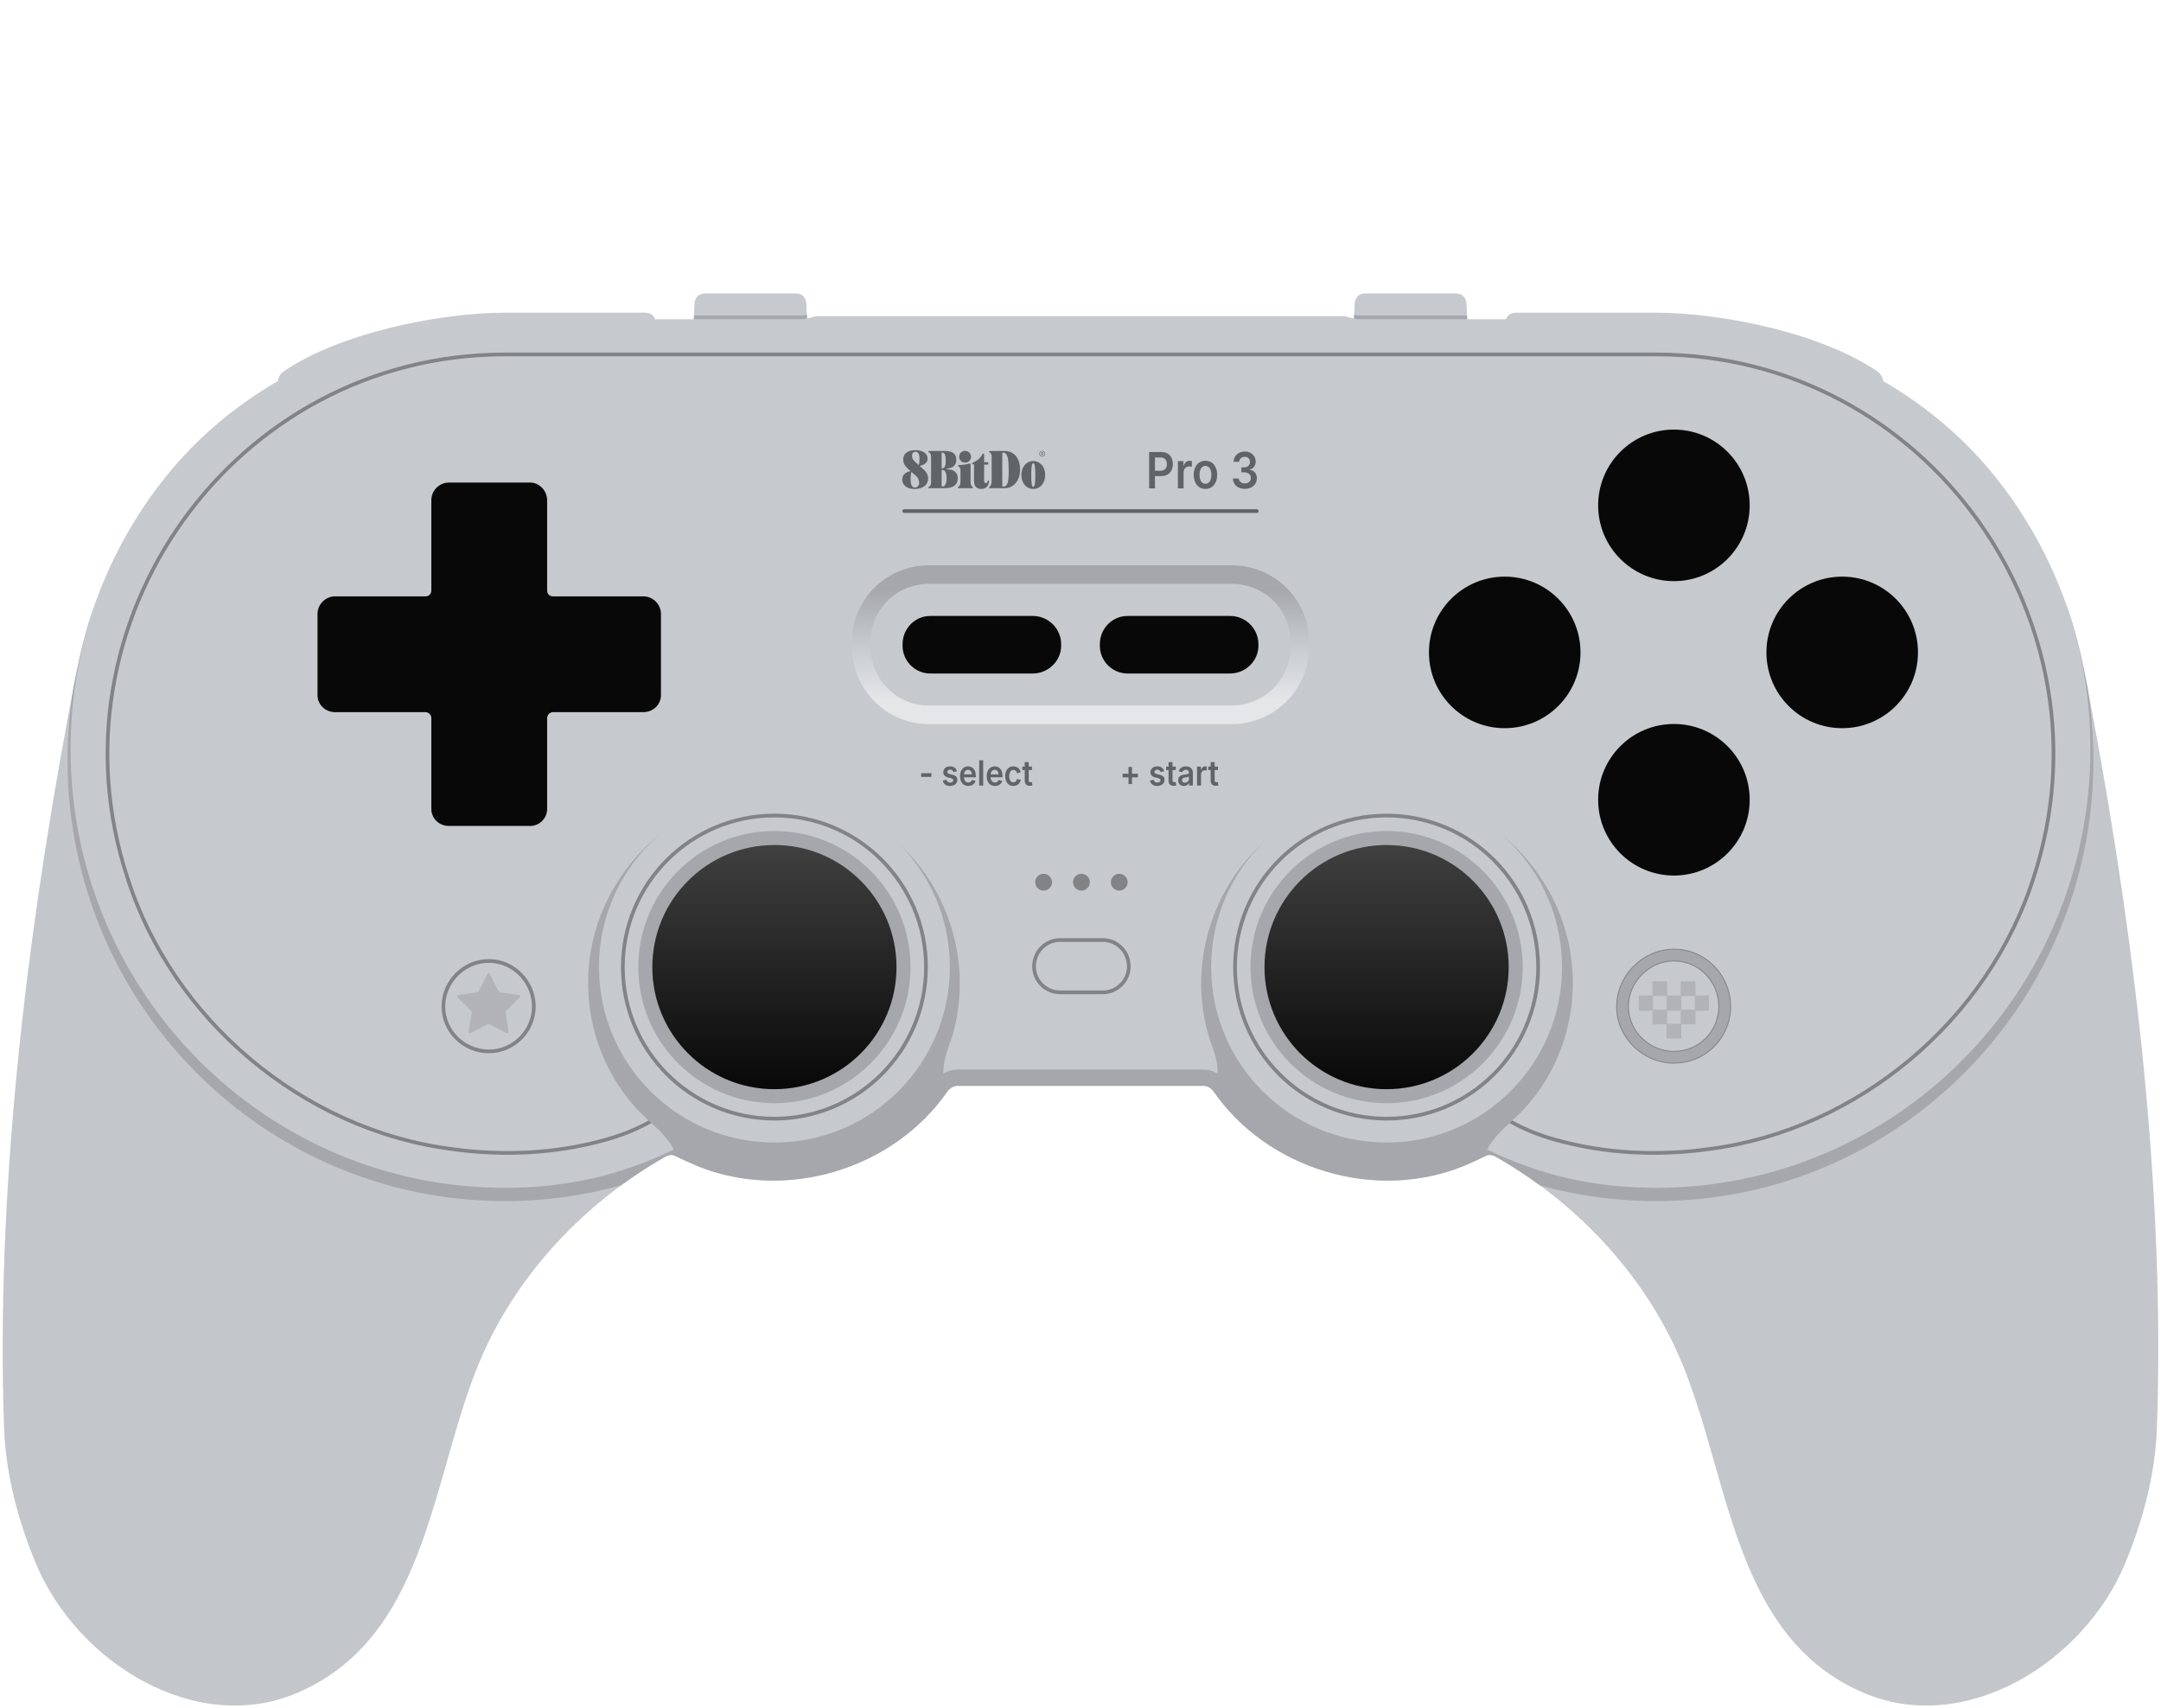 <?xml version="1.0" encoding="UTF-8"?>
<!DOCTYPE svg PUBLIC "-//W3C//DTD SVG 1.1//EN" "http://www.w3.org/Graphics/SVG/1.1/DTD/svg11.dtd">
<svg xml:space="preserve" viewBox="0 0 582 460" width="582px" height="460px" version="1.1" style="shape-rendering:geometricPrecision; fill-rule:evenodd; clip-rule:evenodd" xmlns="http://www.w3.org/2000/svg" xmlns:xlink="http://www.w3.org/1999/xlink">
 <defs>
  <style type="text/css">
    .str1 {stroke:#828387}
    .str2 {stroke:#828387;stroke-linejoin:round}
    .str3 {stroke:#828387;stroke-width:0.25;stroke-linejoin:round}
    .str4 {stroke:#606468;stroke-linecap:round}
    .str0 {stroke:#828387;stroke-linecap:round;stroke-linejoin:round}
    .fil2 {fill:none}
    .fil5 {fill:#080808}
    .fil8 {fill:#606468}
    .fil7 {fill:#828387}
    .fil3 {fill:#A5A7AC}
    .fil6 {fill:#B1B3B8}
    .fil0 {fill:#C6CACE}
    .fil1 {fill:#A5A7AC;fill-opacity:0.1}
    .fil10 {fill:url(#id0)}
    .fil4 {fill:url(#id1)}
    .fil9 {fill:url(#id2)}
  </style>
  <linearGradient id="id0" gradientUnits="userSpaceOnUse" x1="373.436" y1="293.349" x2="373.436" y2="227.586">
   <stop offset="0" style="stop-opacity:1; stop-color:#080808"/>
   <stop offset="1" style="stop-opacity:1; stop-color:#404040"/>
  </linearGradient>
  <linearGradient id="id1" gradientUnits="userSpaceOnUse" x1="291" y1="188.613" x2="291" y2="158.667">
   <stop offset="0" style="stop-opacity:1; stop-color:#E4E6E8"/>
   <stop offset="0.5" style="stop-opacity:1; stop-color:#C6CACE"/>
   <stop offset="1" style="stop-opacity:1; stop-color:#A5A7AC"/>
  </linearGradient>
  <linearGradient id="id2" gradientUnits="userSpaceOnUse" xlink:href="#id0" x1="208.564" y1="293.349" x2="208.564" y2="227.586">
  </linearGradient>
 </defs>
 <g>
  <path class="fil0" d="M507.135 102.604c10.038,5.845 19.185,13.151 26.866,21.822 10.667,12.038 18.622,26.382 23.53,41.426 2.877,8.815 4.6,18.866 6.297,28.003 11.392,61.285 19.278,128.272 17.067,190.723 -0.441,12.459 -3.763,24.99 -8.616,36.62 -11.058,26.493 -43.031,46.564 -70.589,34.632 -36.746,-15.911 -35.761,-62.402 -51.037,-93.953 -10.072,-20.809 -26.838,-38.121 -46.727,-49.71 -1.154,-0.672 -2.37,-1.553 -3.811,-0.829 -1.811,0.911 -3.848,1.808 -5.8,2.651 -23.861,9.777 -53.025,0.994 -67.606,-20.216 -0.191,-0.286 -1.293,-1.325 -2.486,-1.325l-66.446 0c-1.192,0 -2.295,1.039 -2.486,1.325 -14.581,21.21 -43.745,29.993 -67.606,20.216 -1.952,-0.843 -3.989,-1.74 -5.8,-2.651 -1.441,-0.724 -2.657,0.157 -3.811,0.829 -19.889,11.589 -36.655,28.901 -46.727,49.71 -15.276,31.551 -14.291,78.042 -51.037,93.953 -27.558,11.932 -59.531,-8.139 -70.589,-34.632 -4.853,-11.63 -8.175,-24.161 -8.616,-36.62 -2.211,-62.451 5.675,-129.438 17.067,-190.723 1.697,-9.137 3.42,-19.188 6.297,-28.003 4.908,-15.044 12.863,-29.388 23.53,-41.426 7.681,-8.671 16.828,-15.977 26.866,-21.822 0.023,-0.845 0.497,-1.657 1.16,-2.319 14.897,-10.428 41.966,-16.073 60.15,-16.073l37.486 0c1.411,0 2.35,0.65 2.757,1.772l10.446 0c0.405,-1.122 1.351,-1.772 2.761,-1.772 8.109,0 17.081,0 25.191,0 1.229,0 2.104,0.542 2.53,1.57 0.878,-0.175 1.796,-0.43 2.485,-0.627l142.338 0c0.689,0.197 1.608,0.452 2.485,0.627 0.426,-1.028 1.301,-1.571 2.53,-1.571 8.11,0 17.082,0 25.191,0 1.41,0 2.356,0.651 2.761,1.772l10.446 0c0.407,-1.121 1.346,-1.772 2.757,-1.772l37.486 0c18.184,0 45.253,5.646 60.15,16.073 0.663,0.663 1.137,1.475 1.16,2.32z"/>
  <path class="fil1" d="M178.074 312.167c-19.889,11.589 -36.655,28.901 -46.727,49.71 -15.276,31.551 -14.291,78.042 -51.037,93.953 -27.558,11.932 -59.531,-8.139 -70.589,-34.632 -4.853,-11.63 -8.175,-24.161 -8.616,-36.62 -2.211,-62.451 5.675,-129.438 17.067,-190.723l0.718 -3.884c-0.461,4.262 -0.696,8.592 -0.696,12.978 0,65.585 52.739,118.754 117.792,118.754 10.835,0 21.326,-1.482 31.291,-4.246 3.475,-2.55 7.081,-3.125 10.797,-5.29zm225.852 0c3.716,2.165 7.322,2.74 10.797,5.29 9.965,2.764 20.456,4.246 31.291,4.246 65.053,0 117.792,-53.169 117.792,-118.754 0,-4.386 -0.235,-8.716 -0.696,-12.978l0.718 3.884c11.392,61.285 19.278,128.272 17.067,190.723 -0.441,12.459 -3.763,24.99 -8.616,36.62 -11.058,26.493 -43.031,46.564 -70.589,34.632 -36.746,-15.911 -35.761,-62.402 -51.037,-93.953 -10.072,-20.809 -26.838,-38.121 -46.727,-49.71z"/>
  <path class="fil2 str0" d="M175.058 302.133c-3.893,2.159 -7.798,3.677 -11.98,4.847 -13.38,3.748 -27.672,4.431 -41.591,2.461 -40.1,-5.251 -75.063,-34.953 -87.159,-73.023 -22.535,-68.594 28.501,-140.961 101.741,-140.961l309.862 0c73.24,0 124.276,72.367 101.741,140.961 -12.096,38.07 -47.059,67.772 -87.159,73.023 -13.919,1.97 -28.211,1.287 -41.591,-2.461 -4.182,-1.17 -8.087,-2.688 -11.98,-4.847"/>
  <path class="fil3" d="M182.159 311.475l-0.274 -0.137c-1.441,-0.724 -2.657,0.157 -3.811,0.829 -3.716,2.165 -7.322,4.53 -10.797,7.08 -9.965,2.764 -20.456,4.245 -31.291,4.245 -65.053,0 -117.792,-53.169 -117.792,-118.753 0,-6.618 0.537,-13.107 1.569,-19.431 1.264,-6.601 2.706,-13.327 4.706,-19.456 0.442,-1.354 0.908,-2.701 1.398,-4.043 -4.437,12.477 -6.853,25.922 -6.853,39.942 0,65.258 52.378,118.16 116.972,118.16 17.238,0 31.704,-3.619 45.5,-10.308 -1.059,-2.096 -2.933,-4.08 -3.526,-4.728 -0.949,-1.033 -2.154,-1.988 -3.148,-2.982 -18.559,-16.57 -21.707,-44.905 -7.789,-65.452 15.08,-22.867 45.734,-29.495 68.601,-14.251 19.553,12.76 28.004,38.277 19.719,60.15 -0.759,2.151 -1.324,4.494 -1.255,6.81l0.345 -0.197c0.954,-0.507 2.094,-0.89 3.344,-0.89l66.446 0c1.25,0 2.39,0.383 3.344,0.89l0.345 0.197c0.069,-2.316 -0.496,-4.659 -1.255,-6.81 -8.285,-21.873 0.166,-47.39 19.719,-60.15 22.867,-15.244 53.521,-8.616 68.601,14.251 13.918,20.547 10.77,48.882 -7.789,65.452 -0.994,0.994 -2.199,1.949 -3.148,2.982 -0.593,0.648 -2.467,2.632 -3.526,4.728 13.796,6.689 28.262,10.308 45.5,10.308 64.594,0 116.972,-52.902 116.972,-118.16 0,-14.02 -2.416,-27.465 -6.853,-39.942 0.49,1.342 0.956,2.689 1.398,4.043 2,6.129 3.442,12.855 4.706,19.456 1.032,6.324 1.569,12.813 1.569,19.431 0,65.584 -52.739,118.753 -117.792,118.753 -10.835,0 -21.326,-1.481 -31.291,-4.245 -3.475,-2.55 -7.081,-4.915 -10.797,-7.08 -1.154,-0.672 -2.37,-1.553 -3.811,-0.829l-0.274 0.137c-1.74,0.865 -3.673,1.714 -5.526,2.514 -23.8,9.752 -52.872,1.037 -67.492,-20.053l-0.002 0 -0.112 -0.163c-0.191,-0.286 -1.294,-1.325 -2.486,-1.325l-66.446 0c-1.192,0 -2.295,1.039 -2.486,1.325l-0.112 0.163 -0.002 0c-14.62,21.09 -43.692,29.805 -67.492,20.053 -1.853,-0.8 -3.786,-1.649 -5.526,-2.514z"/>
  <circle class="fil0" cx="208.564" cy="260.467" r="47.244"/>
  <circle class="fil0" cx="373.436" cy="260.467" r="47.244"/>
  <circle class="fil2 str1" cx="208.563" cy="260.467" r="40.819"/>
  <circle class="fil2 str1" cx="373.436" cy="260.467" r="40.819"/>
  <circle class="fil3" cx="208.564" cy="260.467" r="36.66"/>
  <circle class="fil3" cx="373.436" cy="260.467" r="36.66"/>
  <path class="fil4" d="M331.68 195.03l-81.525 0c-11.5,0 -20.728,-9.441 -20.728,-20.893l0 -1.16c0,-11.489 9.239,-20.727 20.728,-20.727l81.525 0c11.535,0 20.893,9.146 20.893,20.727l0 1.16c0,11.57 -9.321,20.893 -20.893,20.893zm-81.525 -5.001l81.525 0c8.81,0 15.892,-7.082 15.892,-15.892l0 -1.16c0,-8.846 -7.095,-15.727 -15.892,-15.727l-81.525 0c-8.728,0 -15.727,6.999 -15.727,15.727l0 1.16c0,8.716 6.963,15.892 15.727,15.892z"/>
  <path class="fil5" d="M148.911 160.614l24.358 0c1.294,0 2.482,0.538 3.342,1.399 0.86,0.859 1.399,2.048 1.399,3.342l0 21.872c0,1.294 -0.537,2.436 -1.397,3.256 -0.862,0.824 -2.053,1.319 -3.344,1.319l-24.358 0c-0.414,0 -0.79,0.186 -1.069,0.464 -0.302,0.302 -0.487,0.703 -0.487,1.092l0 24.524c0,1.279 -0.524,2.406 -1.336,3.218 -0.845,0.845 -2.015,1.357 -3.239,1.357l-21.873 0c-1.291,0 -2.482,-0.495 -3.344,-1.319 -0.86,-0.82 -1.396,-1.962 -1.396,-3.256l0 -24.524c0,-0.389 -0.186,-0.79 -0.488,-1.092 -0.278,-0.278 -0.654,-0.464 -1.069,-0.464l-24.357 0c-1.292,0 -2.483,-0.495 -3.345,-1.319 -0.859,-0.82 -1.396,-1.962 -1.396,-3.256l0 -21.872c0,-1.294 0.538,-2.483 1.398,-3.342 0.86,-0.861 2.048,-1.399 3.343,-1.399l24.357 0c0.445,0 0.837,-0.169 1.111,-0.442 0.277,-0.277 0.446,-0.67 0.446,-1.114l0 -24.358c0,-1.294 0.538,-2.482 1.398,-3.342 0.86,-0.86 2.048,-1.399 3.342,-1.399l21.873 0c1.228,0 2.391,0.555 3.234,1.44 0.815,0.854 1.341,2.025 1.341,3.301l0 24.358c0,0.444 0.169,0.835 0.444,1.11 0.275,0.275 0.668,0.446 1.112,0.446z"/>
  <path class="fil5" d="M250.52 181.392c-4.073,0.004 -7.439,-3.366 -7.439,-7.438l0 -0.463c0,-4.128 3.269,-7.593 7.439,-7.593l27.676 0.003c4.155,-0.008 7.594,3.435 7.594,7.589l0 0.464c0,4.094 -3.543,7.439 -7.594,7.439l-27.676 -0.001z"/>
  <path class="fil5" d="M303.649 181.392c-4.073,0.004 -7.439,-3.366 -7.439,-7.437l0 -0.464c0,-4.128 3.269,-7.593 7.439,-7.593l27.676 0.003c4.155,-0.008 7.594,3.435 7.594,7.59l0 0.463c0,4.094 -3.544,7.439 -7.594,7.439l-27.676 -0.001z"/>
  <circle class="fil5" cx="405.251" cy="175.711" r="20.409"/>
  <circle class="fil5" cx="450.819" cy="136.108" r="20.409"/>
  <circle class="fil5" cx="450.819" cy="215.397" r="20.409"/>
  <circle class="fil5" cx="496.139" cy="175.711" r="20.409"/>
  <path class="fil2 str2" d="M143.774 271.072c0,-6.628 -5.468,-12.262 -12.096,-12.262 -6.794,0 -12.262,5.634 -12.262,12.262 0,6.629 5.468,12.096 12.262,12.096 6.628,0 12.096,-5.467 12.096,-12.096z"/>
  <path class="fil6" d="M131.935 262.293l2.254 4.539c0.114,0.23 0.317,0.377 0.571,0.414l5.013 0.741c0.146,0.021 0.26,0.118 0.306,0.258 0.046,0.141 0.01,0.286 -0.095,0.389l-3.621 3.547c-0.184,0.18 -0.261,0.417 -0.218,0.67l0.845 4.997c0.025,0.147 -0.032,0.285 -0.151,0.372 -0.12,0.087 -0.269,0.097 -0.4,0.029l-4.491 -2.348c-0.228,-0.119 -0.478,-0.119 -0.706,0l-4.491 2.348c-0.131,0.068 -0.28,0.058 -0.4,-0.029 -0.12,-0.087 -0.176,-0.225 -0.151,-0.372l0.845 -4.997c0.043,-0.253 -0.034,-0.49 -0.218,-0.67l-3.621 -3.547c-0.106,-0.103 -0.141,-0.248 -0.095,-0.389 0.045,-0.14 0.16,-0.237 0.306,-0.258l5.013 -0.741c0.254,-0.037 0.457,-0.184 0.571,-0.414l2.253 -4.539c0.066,-0.133 0.193,-0.212 0.341,-0.212 0.148,0 0.275,0.079 0.34,0.212z"/>
  <path class="fil7" d="M301.439 235.333c1.252,0 2.267,1.015 2.267,2.268 0,1.252 -1.015,2.267 -2.267,2.267 -1.253,0 -2.268,-1.015 -2.268,-2.267 0,-1.253 1.015,-2.268 2.268,-2.268zm-10.191 0c1.253,0 2.268,1.015 2.268,2.268 0,1.252 -1.015,2.267 -2.268,2.267 -1.252,0 -2.267,-1.015 -2.267,-2.267 0,-1.253 1.015,-2.268 2.267,-2.268zm-10.19 0c1.252,0 2.268,1.015 2.268,2.268 0,1.252 -1.016,2.267 -2.268,2.267 -1.253,0 -2.268,-1.015 -2.268,-2.267 0,-1.253 1.015,-2.268 2.268,-2.268z"/>
  <path class="fil2 str2" d="M285.449 253.177l11.599 0c3.811,0 6.96,3.148 6.96,7.125 0,3.811 -3.149,6.959 -6.96,6.959l-11.599 0c-3.811,0 -6.96,-3.148 -6.96,-6.959 0,-3.977 3.149,-7.125 6.96,-7.125z"/>
  <path class="fil3 str3" d="M466.082 271.094c0,-8.351 -6.681,-15.45 -15.241,-15.45 -8.351,0 -15.449,7.099 -15.449,15.45 0,8.351 7.098,15.239 15.449,15.239 8.56,0 15.241,-6.888 15.241,-15.239zm-3.167 -0.022c0,-6.628 -5.302,-12.262 -12.096,-12.262 -6.628,0 -12.262,5.634 -12.262,12.262 0,6.629 5.634,12.096 12.262,12.096 6.794,0 12.096,-5.467 12.096,-12.096z"/>
  <path class="fil6" d="M448.996 268.09l3.646 0 0 -3.811 3.977 0 0 3.811 3.645 0 0 4.142 -3.645 0 0 3.646 -3.811 0 0 3.811 -3.977 0 0 -3.811 -3.811 0 0 -3.646 -3.646 0 0 -4.142 3.646 0 0 -3.811 3.976 0 0 3.811zm3.812 0.166l0 3.645 3.645 0 0 -3.645 -3.645 0zm-7.622 0l0 3.645 3.645 0 0 -3.645 -3.645 0zm7.456 3.976l-3.646 0 0 3.48 3.646 0 0 -3.48z"/>
  <g>
   <path class="fil8" d="M249.967 128.882c0,1.517 -1.16,2.819 -3.722,2.819 -1.948,0 -3.254,-1.013 -3.254,-2.546 0,-1.055 0.65,-1.916 2.062,-2.221 0.084,-0.026 0.105,-0.121 0.043,-0.173l-0.247 -0.215c-0.798,-0.698 -1.591,-1.496 -1.591,-2.756 0,-1.57 1.092,-2.557 3.339,-2.557 1.947,0 3.228,0.903 3.228,2.294 0,0.961 -0.719,1.643 -1.979,1.89 -0.084,0.026 -0.1,0.11 -0.042,0.168l0.519 0.462c0.987,0.887 1.643,1.601 1.643,2.835l0.001 0zm-2.42 1.134c0,-0.615 -0.226,-1.318 -1.003,-1.995l-0.96 -0.84c-0.042,-0.047 -0.121,-0.036 -0.147,0.042 -0.142,0.509 -0.184,1.129 -0.184,1.948 0,1.328 0.383,2.136 1.097,2.136 0.693,0 1.191,-0.519 1.191,-1.286l0.006 -0.005zm-1.921 -7.218c0,0.666 0.288,1.118 1.133,1.863l0.588 0.52c0.058,0.058 0.111,0.026 0.142,-0.042 0.121,-0.457 0.147,-0.929 0.147,-1.591 0,-1.202 -0.341,-1.89 -1.092,-1.89 -0.562,0 -0.918,0.415 -0.918,1.139l0 0.001zm12.319 6.005c0,1.779 -1.191,2.682 -3.569,2.682l-4.194 0c-0.121,0 -0.215,-0.063 -0.215,-0.131 0,-0.068 0.042,-0.141 0.121,-0.184 0.341,-0.173 0.671,-0.377 0.671,-1.306l0 -6.788c0,-0.929 -0.33,-1.129 -0.672,-1.302 -0.072,-0.025 -0.12,-0.092 -0.121,-0.168 0,-0.079 0.1,-0.147 0.216,-0.147l4.367 0c1.99,0 3.008,0.793 3.008,2.336 0,1.486 -0.877,2.263 -2.504,2.415 -0.063,0 -0.089,0.047 -0.089,0.089 0,0.042 0.026,0.084 0.089,0.084 1.727,0.016 2.892,0.835 2.892,2.42l0 0zm-4.351 -6.677l0 3.8c0,0.126 0.058,0.195 0.205,0.195 0.63,0 0.918,-0.741 0.918,-2.137 0,-1.218 -0.273,-2.079 -0.877,-2.079 -0.162,0 -0.246,0.09 -0.246,0.215l0 0.006zm1.344 6.688c0,-1.518 -0.426,-2.268 -1.16,-2.268 -0.126,0 -0.184,0.063 -0.184,0.189l0 4.068c0,0.131 0.068,0.231 0.247,0.231 0.756,0 1.097,-0.987 1.097,-2.22l0 0zm7.102 2.462c0,0.11 -0.1,0.204 -0.21,0.204l-3.669 0c-0.111,0 -0.216,-0.079 -0.216,-0.162l0 -0.027c0,-0.068 0.043,-0.141 0.111,-0.173 0.404,-0.194 0.614,-0.582 0.614,-1.317l0 -3.092c0,-0.614 -0.184,-0.945 -0.509,-1.071 -0.084,-0.037 -0.147,-0.105 -0.147,-0.189l0 -0.026c0,-0.106 0.089,-0.174 0.215,-0.174 0.877,-0.015 1.932,-0.141 2.851,-0.399 0.173,-0.057 0.315,0.058 0.315,0.231l0 4.725c0,0.792 0.23,1.134 0.546,1.302 0.057,0.047 0.099,0.105 0.099,0.173l0 -0.005zm-3.711 -8.247c0,-0.887 0.687,-1.601 1.59,-1.601 0.903,0 1.596,0.714 1.596,1.601 0,0.876 -0.693,1.575 -1.596,1.575 -0.903,0 -1.59,-0.699 -1.59,-1.575l0 0zm8.036 6.588c-0.068,1.281 -0.866,2.078 -2.073,2.078 -1.365,0 -1.969,-0.876 -1.969,-2.057l0 -4.583 -0.273 0c-0.11,0 -0.209,-0.105 -0.209,-0.205l0 -0.057c0,-0.069 0.042,-0.148 0.125,-0.174 1.118,-0.467 2.221,-1.344 2.641,-2.315 0.026,-0.089 0.1,-0.131 0.168,-0.131l0.068 0c0.121,0 0.204,0.105 0.204,0.215l0 2.105 0.903 0c0.121,0 0.216,0.1 0.216,0.215l0 0.21c0,0.121 -0.1,0.215 -0.216,0.215l-0.903 0 0 4.258c0,0.441 0.174,0.73 0.478,0.73 0.273,0 0.415,-0.184 0.468,-0.525 0.015,-0.121 0.104,-0.205 0.204,-0.205 0.1,0 0.19,0.1 0.168,0.226l0 0zm8.357 -3.192c0,3.407 -2.063,5.06 -4.142,5.06l-4.026 0c-0.11,0 -0.215,-0.078 -0.215,-0.147l0 -0.015c0,-0.069 0.047,-0.126 0.105,-0.168 0.383,-0.247 0.63,-0.861 0.63,-1.58l0 -6.42c0,-0.898 -0.247,-1.181 -0.63,-1.386 -0.058,-0.042 -0.105,-0.1 -0.105,-0.168 0,-0.079 0.105,-0.147 0.215,-0.147l3.984 0c2.562,0 4.184,1.947 4.184,4.971l0 0zm-4.556 -4.53c-0.131,0 -0.231,0.089 -0.231,0.215l0 8.709c0,0.131 0.042,0.247 0.215,0.247 1.176,0 1.517,-0.972 1.517,-4.368 0,-3.407 -0.383,-4.803 -1.507,-4.803l0.006 0zm4.907 6.031c0,-2.231 1.386,-3.753 3.208,-3.753 1.821,0 3.212,1.517 3.212,3.753 0,2.231 -1.391,3.764 -3.212,3.764 -1.822,0 -3.208,-1.533 -3.208,-3.764l0 0zm3.754 0c0,-2.378 -0.189,-3.191 -0.546,-3.191 -0.357,0 -0.546,0.813 -0.546,3.191 0,2.378 0.189,3.192 0.546,3.192 0.357,0 0.546,-0.814 0.546,-3.192l0 0zm1.868 -6.504c0.442,0 0.798,0.357 0.798,0.793 0,0.441 -0.356,0.798 -0.798,0.798 -0.439,0 -0.795,-0.357 -0.795,-0.795 0,-0.44 0.356,-0.796 0.795,-0.796l0 0zm-0.666 0.793c0,0.373 0.299,0.677 0.666,0.677 0.363,0 0.667,-0.309 0.667,-0.677 0,-0.362 -0.299,-0.672 -0.667,-0.672 -0.362,0 -0.666,0.31 -0.666,0.672l0 0zm0.84 0.131c0,0.005 0.005,0.016 0.015,0.037l0.142 0.247c0.016,0.026 0,0.057 -0.037,0.057l-0.047 0c-0.021,0 -0.036,-0.005 -0.047,-0.042l-0.152 -0.267c-0.006,-0.016 -0.021,-0.021 -0.037,-0.021l-0.147 0c-0.005,0 -0.021,0.005 -0.021,0.021l0 0.267c0,0.022 -0.016,0.042 -0.037,0.042l-0.047 0c-0.021,0 -0.037,-0.02 -0.037,-0.042l0 -0.855c0,-0.021 0.016,-0.037 0.037,-0.037l0.299 0c0.168,0 0.299,0.131 0.299,0.299 0,0.105 -0.058,0.194 -0.147,0.252 -0.021,0.021 -0.036,0.026 -0.036,0.042l0 0zm0.063 -0.294c0,-0.105 -0.079,-0.173 -0.184,-0.173l-0.194 0c-0.006,0 -0.021,0.005 -0.021,0.016l0 0.32c0,0.005 0.015,0.015 0.021,0.015l0.194 0.001c0.105,0 0.184,-0.069 0.184,-0.173l0 -0.006zm0 0l0 0 0 0z"/>
  </g>
  <path class="fil8" d="M309.48 131.532l1.576 0 0 -3.308 1.695 0c2.037,0 3.13,-1.353 3.13,-3.24 0,-1.873 -1.075,-3.24 -3.106,-3.24l-3.295 0 0 9.788zm1.576 -4.746l0 -3.577 1.475 0c1.21,0 1.738,0.726 1.738,1.775 0,1.051 -0.528,1.802 -1.726,1.802l-1.487 0zm6.171 4.746l1.54 0 0 -4.321c0,-0.927 0.632,-1.584 1.491,-1.584 0.273,0 0.598,0.047 0.727,0.085l0 -1.575c-0.149,-0.02 -0.392,-0.038 -0.563,-0.038 -0.758,0 -1.397,0.48 -1.633,1.324l-0.071 0 0 -1.232 -1.491 0 0 7.341zm7.42 0.148c1.925,0 3.164,-1.522 3.164,-3.783 0,-2.285 -1.239,-3.8 -3.164,-3.8 -1.926,0 -3.153,1.515 -3.153,3.8 0,2.261 1.227,3.783 3.153,3.783zm0 -1.385c-1.069,0 -1.589,-1.065 -1.589,-2.404 0,-1.352 0.52,-2.409 1.589,-2.409 1.074,0 1.6,1.057 1.6,2.409 0,1.339 -0.526,2.404 -1.6,2.404zm10.61 1.371c1.881,0 3.245,-1.189 3.245,-2.839 0,-1.226 -0.679,-2.113 -1.908,-2.303l0 -0.079c0.952,-0.237 1.593,-1.022 1.593,-2.131 0,-1.49 -1.142,-2.705 -2.9,-2.705 -1.712,0 -3.037,1.13 -3.067,2.766l1.521 0c0.025,-0.832 0.715,-1.34 1.534,-1.34 0.828,0 1.372,0.553 1.372,1.384 0,0.868 -0.633,1.441 -1.55,1.441l-0.782 0 0 1.354 0.782 0c1.117,0 1.78,0.625 1.78,1.519 0,0.876 -0.675,1.468 -1.62,1.468 -0.895,0 -1.588,-0.513 -1.629,-1.316l-1.592 0c0.04,1.65 1.368,2.781 3.221,2.781z"/>
  <line class="fil2 str4" x1="243.526" y1="137.646" x2="338.474" y2= "137.646" />
  <path class="fil8" d="M250.85 208.254l-2.754 0 0 0.982 2.754 0 0 -0.982zm5.01 3.423c1.159,0 1.973,-0.666 1.973,-1.634 0,-0.717 -0.415,-1.173 -1.286,-1.379l-0.781 -0.182c-0.469,-0.114 -0.652,-0.301 -0.652,-0.599 0,-0.347 0.343,-0.594 0.795,-0.594 0.493,0 0.757,0.284 0.864,0.639l0.952 -0.209c-0.183,-0.79 -0.788,-1.315 -1.827,-1.315 -1.102,0 -1.854,0.606 -1.854,1.552 0,0.75 0.424,1.221 1.291,1.43l0.785 0.188c0.418,0.1 0.619,0.287 0.619,0.584 0,0.347 -0.333,0.612 -0.858,0.612 -0.522,0 -0.842,-0.242 -0.965,-0.749l-0.998 0.211c0.159,0.926 0.887,1.445 1.942,1.445zm4.92 -0.002c1.023,0 1.74,-0.544 1.962,-1.371l-0.984 -0.225c-0.143,0.435 -0.497,0.664 -0.966,0.664 -0.686,0 -1.15,-0.485 -1.179,-1.395l3.199 0 0 -0.372c0,-1.787 -0.979,-2.572 -2.102,-2.572 -1.314,0 -2.158,1.078 -2.158,2.643 0,1.599 0.844,2.628 2.228,2.628zm-1.167 -3.131c0.05,-0.68 0.444,-1.208 1.1,-1.208 0.638,0 0.996,0.478 1.058,1.208l-2.158 0zm5.182 -3.779l-1.069 0 0 6.809 1.069 0 0 -6.809zm3.169 6.91c1.023,0 1.74,-0.544 1.962,-1.371l-0.984 -0.225c-0.143,0.435 -0.497,0.664 -0.966,0.664 -0.686,0 -1.151,-0.485 -1.179,-1.395l3.199 0 0 -0.372c0,-1.787 -0.98,-2.572 -2.103,-2.572 -1.313,0 -2.157,1.078 -2.157,2.643 0,1.599 0.844,2.628 2.228,2.628zm-1.167 -3.131c0.05,-0.68 0.444,-1.208 1.099,-1.208 0.639,0 0.997,0.478 1.058,1.208l-2.157 0zm6.112 3.133c1.031,0 1.796,-0.62 1.994,-1.638l-0.999 -0.234c-0.111,0.553 -0.461,0.909 -0.987,0.909 -0.745,0 -1.114,-0.727 -1.114,-1.673 0,-0.954 0.369,-1.676 1.114,-1.676 0.518,0 0.859,0.342 0.974,0.873l1 -0.233c-0.199,-0.996 -0.959,-1.603 -1.982,-1.603 -1.341,0 -2.193,1.054 -2.193,2.644 0,1.572 0.852,2.631 2.193,2.631zm5.032 -5.208l-0.888 0 0 -1.214 -1.069 0 0 1.214 -0.653 0 0 0.932 0.653 0 0 2.829c0,0.904 0.489,1.408 1.368,1.408 0.228,0 0.482,-0.031 0.716,-0.109l-0.168 -0.92c-0.103,0.026 -0.292,0.059 -0.39,0.059 -0.326,0 -0.457,-0.168 -0.457,-0.537l0 -2.73 0.888 0 0 -0.932zm25.992 4.701l0.927 0 0 -1.812 1.603 0 0 -0.973 -1.603 0 0 -1.808 -0.927 0 0 1.808 -1.598 0 0 0.973 1.598 0 0 1.812zm7.727 0.507c1.16,0 1.974,-0.666 1.974,-1.634 0,-0.717 -0.416,-1.173 -1.288,-1.379l-0.78 -0.182c-0.469,-0.114 -0.652,-0.301 -0.652,-0.599 0,-0.347 0.343,-0.594 0.795,-0.594 0.493,0 0.757,0.284 0.863,0.639l0.953 -0.209c-0.183,-0.79 -0.788,-1.315 -1.827,-1.315 -1.102,0 -1.854,0.606 -1.854,1.552 0,0.75 0.424,1.221 1.291,1.43l0.785 0.188c0.418,0.1 0.619,0.287 0.619,0.584 0,0.347 -0.333,0.612 -0.858,0.612 -0.522,0 -0.842,-0.242 -0.965,-0.749l-0.999 0.211c0.161,0.926 0.887,1.445 1.943,1.445zm5.011 -5.208l-0.887 0 0 -1.214 -1.069 0 0 1.214 -0.653 0 0 0.932 0.653 0 0 2.829c0,0.904 0.489,1.408 1.368,1.408 0.227,0 0.481,-0.031 0.716,-0.109l-0.168 -0.92c-0.103,0.026 -0.293,0.059 -0.391,0.059 -0.325,0 -0.456,-0.168 -0.456,-0.537l0 -2.73 0.887 0 0 -0.932zm2.174 5.208c0.715,0 1.151,-0.37 1.353,-0.806l0.041 0 0 0.703 1.026 0 0 -3.412c0,-1.361 -1.011,-1.758 -1.877,-1.758 -0.922,0 -1.678,0.433 -1.949,1.334l0.989 0.223c0.113,-0.338 0.43,-0.644 0.965,-0.644 0.523,0 0.802,0.293 0.802,0.79l0 0.024c0,0.351 -0.336,0.365 -1.137,0.461 -0.888,0.105 -1.751,0.397 -1.751,1.548 0,1.004 0.661,1.537 1.538,1.537zm0.275 -0.879c-0.452,0 -0.777,-0.228 -0.777,-0.67 0,-0.467 0.362,-0.663 0.843,-0.736 0.277,-0.042 0.875,-0.123 1.018,-0.253l0 0.603c0,0.568 -0.424,1.056 -1.084,1.056zm3.275 0.776l1.069 0 0 -3.005c0,-0.645 0.439,-1.102 1.036,-1.102 0.19,0 0.416,0.033 0.505,0.059l0 -1.096c-0.103,-0.014 -0.272,-0.026 -0.391,-0.026 -0.526,0 -0.97,0.333 -1.134,0.921l-0.049 0 0 -0.857 -1.036 0 0 5.106zm5.62 -5.105l-0.887 0 0 -1.214 -1.07 0 0 1.214 -0.653 0 0 0.932 0.653 0 0 2.829c0,0.904 0.49,1.408 1.369,1.408 0.227,0 0.481,-0.031 0.716,-0.109l-0.169 -0.92c-0.102,0.026 -0.292,0.059 -0.39,0.059 -0.325,0 -0.456,-0.168 -0.456,-0.537l0 -2.73 0.887 0 0 -0.932z"/>
  <circle class="fil9" cx="208.564" cy="260.467" r="32.882"/>
  <circle class="fil10" cx="373.436" cy="260.467" r="32.882"/>
  <path class="fil0" d="M217.346 85.782l-0.172 -3.775c-0.088,-1.937 -1.112,-2.983 -2.817,-2.983 -8.11,0 -16.249,0 -24.358,0 -1.861,0 -2.912,1.131 -2.983,2.983l-0.152 3.977 28.825 0c0.476,0 1.056,-0.083 1.657,-0.202z"/>
  <path class="fil3" d="M186.902 84.983l28.787 0c0.451,0 1.022,-0.086 1.611,-0.209l0.046 1.008c-0.601,0.119 -1.181,0.202 -1.657,0.202l-28.825 0 0.038 -1.001z"/>
  <path class="fil0" d="M364.654 85.782l0.172 -3.775c0.088,-1.937 1.112,-2.983 2.817,-2.983 8.11,0 16.249,0 24.358,0 1.861,0 2.912,1.131 2.983,2.983l0.152 3.977 -28.825 0c-0.476,0 -1.056,-0.083 -1.657,-0.202z"/>
  <path class="fil3" d="M395.098 84.983l-28.787 0c-0.451,0 -1.022,-0.086 -1.611,-0.209l-0.046 1.008c0.601,0.119 1.181,0.202 1.657,0.202l28.825 0 -0.038 -1.001z"/>
 </g>
</svg>

